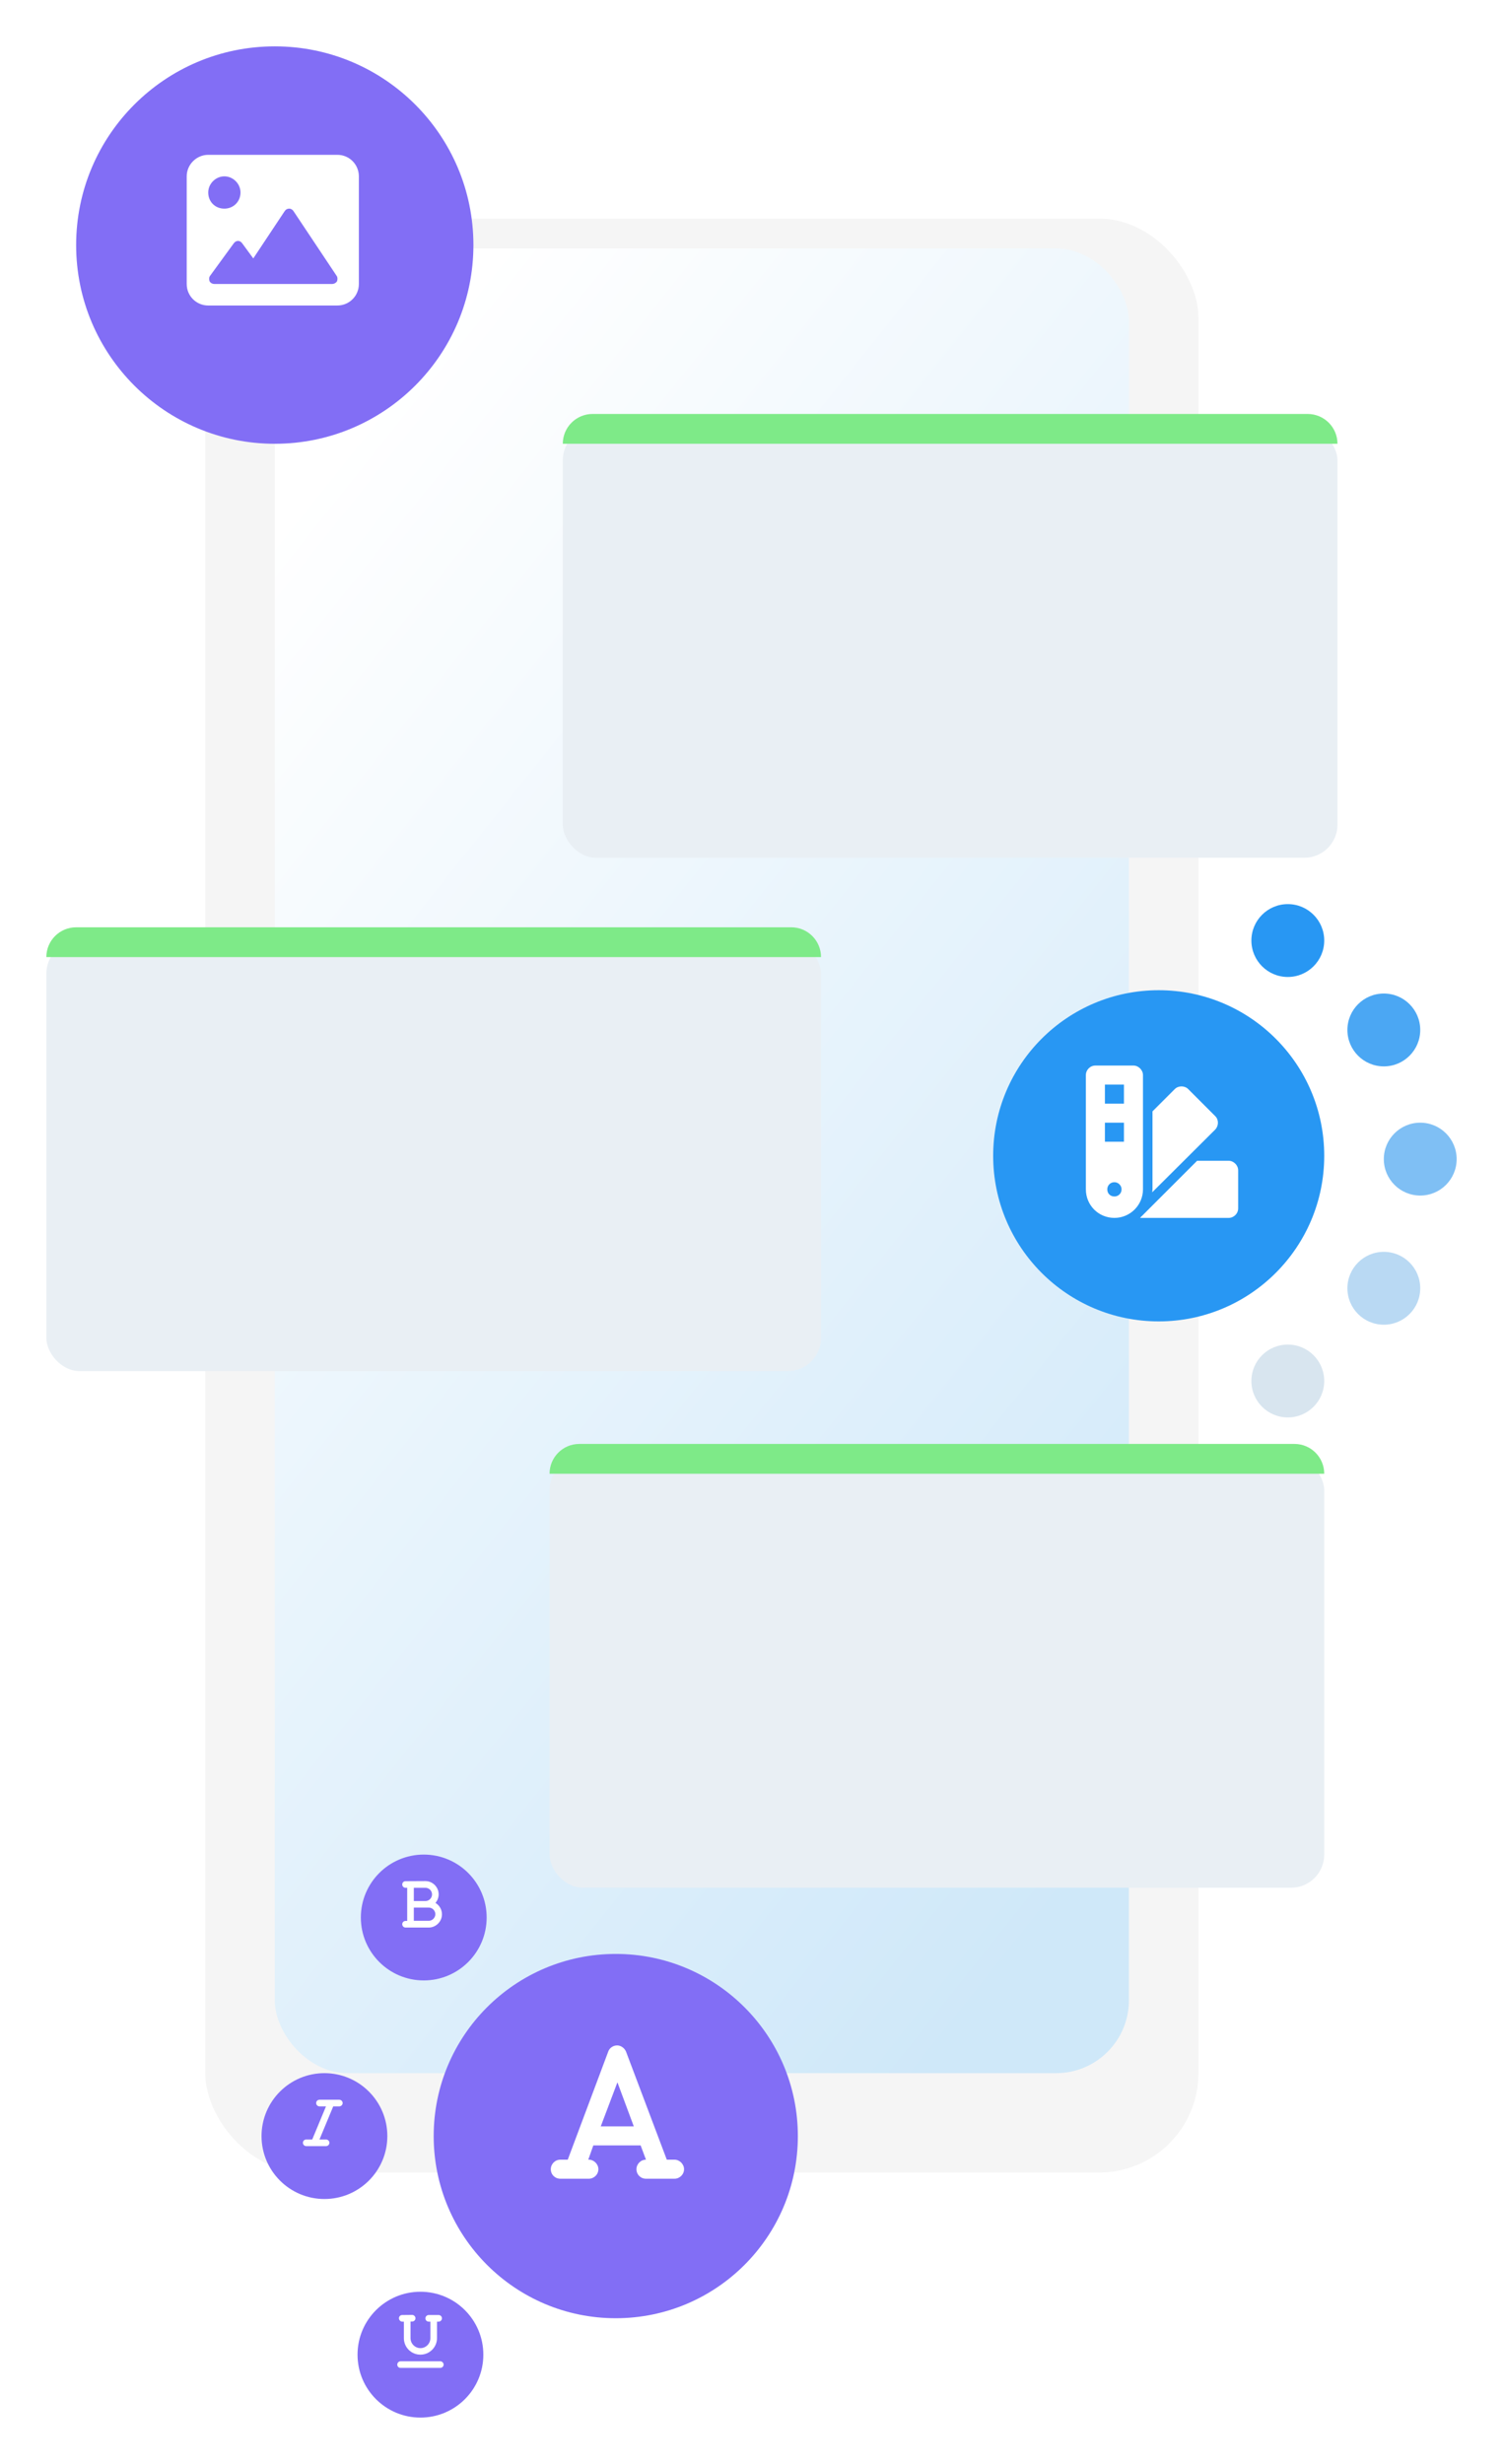 <svg width="454" height="744" viewBox="0 0 454 744" fill="none" xmlns="http://www.w3.org/2000/svg">
<g filter="url(#filter0_di_1512_899)">
<rect x="62" y="56" width="300" height="590" rx="30" fill="#F5F5F5"/>
</g>
<rect x="83" y="75" width="258" height="551" rx="22" fill="url(#paint0_linear_1512_899)"/>
<g filter="url(#filter1_d_1512_899)">
<rect x="170" y="125" width="234" height="130" rx="10" fill="#E9EFF4"/>
</g>
<path d="M170 134C170 129.029 174.029 125 179 125H395C399.971 125 404 129.029 404 134H170Z" fill="#7EEA88"/>
<g filter="url(#filter2_d_1512_899)">
<rect x="14" y="280" width="234" height="130" rx="10" fill="#E9EFF4"/>
</g>
<path d="M14 289C14 284.029 18.029 280 23 280H239C243.971 280 248 284.029 248 289H14Z" fill="#7EEA88"/>
<g filter="url(#filter3_d_1512_899)">
<rect x="166" y="436" width="234" height="130" rx="10" fill="#E9EFF4"/>
</g>
<path d="M166 445C166 440.029 170.029 436 175 436H391C395.971 436 400 440.029 400 445H166Z" fill="#7EEA88"/>
<g filter="url(#filter4_d_1512_899)">
<path d="M143 70C143 103.137 116.137 130 83 130C49.863 130 23 103.137 23 70C23 36.863 49.863 10 83 10C116.137 10 143 36.863 143 70Z" fill="#826EF5"/>
</g>
<g filter="url(#filter5_d_1512_899)">
<path d="M241 641C241 671.376 216.376 696 186 696C155.624 696 131 671.376 131 641C131 610.624 155.624 586 186 586C216.376 586 241 610.624 241 641Z" fill="#826EF5"/>
</g>
<g filter="url(#filter6_d_1512_899)">
<path d="M400 345C400 372.614 377.614 395 350 395C322.386 395 300 372.614 300 345C300 317.386 322.386 295 350 295C377.614 295 400 317.386 400 345Z" fill="#2897F3"/>
</g>
<path d="M328 324.625C328 323.098 329.258 321.75 330.875 321.75H342.375C343.902 321.75 345.25 323.098 345.25 324.625V359.125C345.25 363.887 341.387 367.75 336.625 367.75C331.773 367.75 328 363.887 328 359.125V324.625ZM339.5 327.5H333.75V333.25H339.5V327.5ZM333.75 344.75H339.5V339H333.75V344.75ZM336.625 361.281C337.793 361.281 338.781 360.383 338.781 359.125C338.781 357.957 337.793 356.969 336.625 356.969C335.367 356.969 334.469 357.957 334.469 359.125C334.469 360.383 335.367 361.281 336.625 361.281ZM348.125 359.125V335.586L354.863 328.848C355.941 327.77 357.828 327.77 358.906 328.848L367.082 337.023C368.16 338.102 368.16 339.898 367.082 341.066L348.035 360.023C348.035 359.754 348.125 359.484 348.125 359.125ZM361.602 350.5H371.125C372.652 350.5 374 351.848 374 353.375V364.875C374 366.492 372.652 367.75 371.125 367.75H344.352L361.602 350.5Z" fill="white"/>
<g filter="url(#filter7_d_1512_899)">
<circle cx="389" cy="413" r="11" fill="#D8E5EF"/>
</g>
<g filter="url(#filter8_d_1512_899)">
<circle cx="418" cy="385" r="11" fill="#B9D9F3"/>
</g>
<g filter="url(#filter9_d_1512_899)">
<circle cx="418" cy="307" r="11" fill="#4BA7F3"/>
</g>
<g filter="url(#filter10_d_1512_899)">
<circle cx="389" cy="280" r="11" fill="#2897F3"/>
</g>
<g filter="url(#filter11_d_1512_899)">
<circle cx="429" cy="346" r="11" fill="#7FBFF4"/>
</g>
<path d="M203.75 652.125H201.414L189.105 619.512C188.656 618.434 187.578 617.625 186.41 617.625C185.152 617.625 184.074 618.434 183.715 619.512L171.496 652.125H169.25C167.633 652.125 166.375 653.473 166.375 655C166.375 656.617 167.633 657.875 169.25 657.875H177.875C179.402 657.875 180.75 656.617 180.75 655C180.75 653.473 179.402 652.125 177.875 652.125H177.695L179.223 647.812H193.508L195.125 652.125C193.508 652.125 192.25 653.473 192.25 655C192.25 656.617 193.508 657.875 195.125 657.875H203.75C205.277 657.875 206.625 656.617 206.625 655C206.625 653.473 205.277 652.125 203.75 652.125ZM181.469 642.062L186.5 628.766L191.441 642.062H181.469Z" fill="white"/>
<path d="M101.898 46.75H62.898C59.344 46.75 56.398 49.695 56.398 53.25V85.75C56.398 89.406 59.344 92.25 62.898 92.25H101.898C105.453 92.25 108.398 89.406 108.398 85.75V53.25C108.398 49.695 105.555 46.75 101.898 46.75ZM67.773 53.25C70.414 53.25 72.648 55.484 72.648 58.125C72.648 60.867 70.516 63 67.773 63C64.93 63 62.898 60.867 62.898 58.125C62.898 55.484 65.133 53.25 67.773 53.25ZM101.797 84.938C101.492 85.445 100.883 85.75 100.375 85.75H64.828C64.117 85.75 63.609 85.445 63.305 84.938C63.102 84.328 63.102 83.719 63.508 83.211L70.617 73.461C70.922 73.055 71.328 72.75 71.938 72.75C72.445 72.75 72.852 73.055 73.156 73.461L76.508 78.031L85.953 63.812C86.258 63.305 86.766 63 87.375 63C87.883 63 88.391 63.305 88.695 63.812L101.695 83.312C102 83.719 102 84.43 101.797 84.938Z" fill="white"/>
<g filter="url(#filter12_d_1512_899)">
<circle cx="128" cy="575" r="19" fill="#826EF5"/>
</g>
<g filter="url(#filter13_d_1512_899)">
<circle cx="98" cy="641" r="19" fill="#826EF5"/>
</g>
<g filter="url(#filter14_d_1512_899)">
<circle cx="127" cy="707" r="19" fill="#826EF5"/>
</g>
<path d="M131.531 574.594C132.125 573.906 132.5 573 132.5 572C132.5 569.812 130.688 568 128.5 568L122.5 568.031C121.938 568.031 121.5 568.469 121.5 569.031C121.5 569.562 121.938 570.031 122.5 570.031H123V580.031H122.5C121.938 580.031 121.5 580.469 121.5 581.031C121.5 581.562 121.938 582.031 122.5 582.031H129.5C131.688 582.031 133.5 580.219 133.5 578.031C133.5 576.562 132.688 575.281 131.531 574.594ZM125 570.031H128.5C129.594 570.031 130.5 570.906 130.5 572.031C130.5 573.125 129.594 574.031 128.5 574.031H125V570.031ZM129.5 580H125V576H129.5C130.594 576 131.5 576.906 131.5 578C131.5 579.062 130.594 580 129.5 580Z" fill="white"/>
<path d="M103.5 635.031C103.5 635.562 103.031 636.031 102.5 636.031H100.656L96.5 646.031H98.5C99.031 646.031 99.5 646.469 99.5 647.031C99.5 647.562 99.031 648.031 98.5 648.031H92.5C91.938 648.031 91.5 647.562 91.5 647.031C91.5 646.469 91.938 646.031 92.5 646.031H94.312L98.469 636.031H96.5C95.938 636.031 95.5 635.562 95.5 635.031C95.5 634.469 95.938 634.031 96.5 634.031H102.5C103.031 634.031 103.5 634.469 103.5 635.031Z" fill="white"/>
<path d="M133 713H121C120.438 713 120 713.469 120 714C120 714.562 120.438 715 121 715H133C133.531 715 134 714.562 134 714C134 713.469 133.531 713 133 713ZM121.5 701.031H122V706.031C122 708.781 124.219 711 127 711C129.75 711 132 708.75 132 706.031V701.031H132.5C133.031 701.031 133.5 700.562 133.5 700.031C133.5 699.469 133.031 699.031 132.5 699.031H129.5C128.938 699.031 128.5 699.5 128.5 700.031C128.5 700.594 128.938 701.031 129.5 701.031H130V706.031C130 707.688 128.625 709.031 127 709.031C125.344 709.031 124 707.656 124 706V701H124.5C125.031 701 125.5 700.562 125.5 700C125.5 699.469 125.031 699 124.5 699L121.5 699.031C120.938 699.031 120.5 699.469 120.5 700C120.5 700.5 120.938 701.031 121.5 701.031Z" fill="white"/>
<defs>
<filter id="filter0_di_1512_899" x="46" y="50" width="332" height="622" filterUnits="userSpaceOnUse" color-interpolation-filters="sRGB">
<feFlood flood-opacity="0" result="BackgroundImageFix"/>
<feColorMatrix in="SourceAlpha" type="matrix" values="0 0 0 0 0 0 0 0 0 0 0 0 0 0 0 0 0 0 127 0" result="hardAlpha"/>
<feOffset dy="10"/>
<feGaussianBlur stdDeviation="8"/>
<feComposite in2="hardAlpha" operator="out"/>
<feColorMatrix type="matrix" values="0 0 0 0 0.157 0 0 0 0 0.592 0 0 0 0 0.953 0 0 0 0.25 0"/>
<feBlend mode="normal" in2="BackgroundImageFix" result="effect1_dropShadow_1512_899"/>
<feBlend mode="normal" in="SourceGraphic" in2="effect1_dropShadow_1512_899" result="shape"/>
<feColorMatrix in="SourceAlpha" type="matrix" values="0 0 0 0 0 0 0 0 0 0 0 0 0 0 0 0 0 0 127 0" result="hardAlpha"/>
<feMorphology radius="10" operator="erode" in="SourceAlpha" result="effect2_innerShadow_1512_899"/>
<feOffset/>
<feGaussianBlur stdDeviation="5.5"/>
<feComposite in2="hardAlpha" operator="arithmetic" k2="-1" k3="1"/>
<feColorMatrix type="matrix" values="0 0 0 0 0.675 0 0 0 0 0.633 0 0 0 0 0.633 0 0 0 0.25 0"/>
<feBlend mode="normal" in2="shape" result="effect2_innerShadow_1512_899"/>
</filter>
<filter id="filter1_d_1512_899" x="156" y="115" width="262" height="158" filterUnits="userSpaceOnUse" color-interpolation-filters="sRGB">
<feFlood flood-opacity="0" result="BackgroundImageFix"/>
<feColorMatrix in="SourceAlpha" type="matrix" values="0 0 0 0 0 0 0 0 0 0 0 0 0 0 0 0 0 0 127 0" result="hardAlpha"/>
<feOffset dy="4"/>
<feGaussianBlur stdDeviation="7"/>
<feComposite in2="hardAlpha" operator="out"/>
<feColorMatrix type="matrix" values="0 0 0 0 0.788 0 0 0 0 0.859 0 0 0 0 0.914 0 0 0 1 0"/>
<feBlend mode="normal" in2="BackgroundImageFix" result="effect1_dropShadow_1512_899"/>
<feBlend mode="normal" in="SourceGraphic" in2="effect1_dropShadow_1512_899" result="shape"/>
</filter>
<filter id="filter2_d_1512_899" x="0" y="270" width="262" height="158" filterUnits="userSpaceOnUse" color-interpolation-filters="sRGB">
<feFlood flood-opacity="0" result="BackgroundImageFix"/>
<feColorMatrix in="SourceAlpha" type="matrix" values="0 0 0 0 0 0 0 0 0 0 0 0 0 0 0 0 0 0 127 0" result="hardAlpha"/>
<feOffset dy="4"/>
<feGaussianBlur stdDeviation="7"/>
<feComposite in2="hardAlpha" operator="out"/>
<feColorMatrix type="matrix" values="0 0 0 0 0.788 0 0 0 0 0.859 0 0 0 0 0.914 0 0 0 1 0"/>
<feBlend mode="normal" in2="BackgroundImageFix" result="effect1_dropShadow_1512_899"/>
<feBlend mode="normal" in="SourceGraphic" in2="effect1_dropShadow_1512_899" result="shape"/>
</filter>
<filter id="filter3_d_1512_899" x="152" y="426" width="262" height="158" filterUnits="userSpaceOnUse" color-interpolation-filters="sRGB">
<feFlood flood-opacity="0" result="BackgroundImageFix"/>
<feColorMatrix in="SourceAlpha" type="matrix" values="0 0 0 0 0 0 0 0 0 0 0 0 0 0 0 0 0 0 127 0" result="hardAlpha"/>
<feOffset dy="4"/>
<feGaussianBlur stdDeviation="7"/>
<feComposite in2="hardAlpha" operator="out"/>
<feColorMatrix type="matrix" values="0 0 0 0 0.788 0 0 0 0 0.859 0 0 0 0 0.914 0 0 0 1 0"/>
<feBlend mode="normal" in2="BackgroundImageFix" result="effect1_dropShadow_1512_899"/>
<feBlend mode="normal" in="SourceGraphic" in2="effect1_dropShadow_1512_899" result="shape"/>
</filter>
<filter id="filter4_d_1512_899" x="9" y="0" width="148" height="148" filterUnits="userSpaceOnUse" color-interpolation-filters="sRGB">
<feFlood flood-opacity="0" result="BackgroundImageFix"/>
<feColorMatrix in="SourceAlpha" type="matrix" values="0 0 0 0 0 0 0 0 0 0 0 0 0 0 0 0 0 0 127 0" result="hardAlpha"/>
<feOffset dy="4"/>
<feGaussianBlur stdDeviation="7"/>
<feComposite in2="hardAlpha" operator="out"/>
<feColorMatrix type="matrix" values="0 0 0 0 0.51 0 0 0 0 0.431 0 0 0 0 0.961 0 0 0 0.5 0"/>
<feBlend mode="normal" in2="BackgroundImageFix" result="effect1_dropShadow_1512_899"/>
<feBlend mode="normal" in="SourceGraphic" in2="effect1_dropShadow_1512_899" result="shape"/>
</filter>
<filter id="filter5_d_1512_899" x="117" y="576" width="138" height="138" filterUnits="userSpaceOnUse" color-interpolation-filters="sRGB">
<feFlood flood-opacity="0" result="BackgroundImageFix"/>
<feColorMatrix in="SourceAlpha" type="matrix" values="0 0 0 0 0 0 0 0 0 0 0 0 0 0 0 0 0 0 127 0" result="hardAlpha"/>
<feOffset dy="4"/>
<feGaussianBlur stdDeviation="7"/>
<feComposite in2="hardAlpha" operator="out"/>
<feColorMatrix type="matrix" values="0 0 0 0 0.51 0 0 0 0 0.431 0 0 0 0 0.961 0 0 0 0.5 0"/>
<feBlend mode="normal" in2="BackgroundImageFix" result="effect1_dropShadow_1512_899"/>
<feBlend mode="normal" in="SourceGraphic" in2="effect1_dropShadow_1512_899" result="shape"/>
</filter>
<filter id="filter6_d_1512_899" x="286" y="285" width="128" height="128" filterUnits="userSpaceOnUse" color-interpolation-filters="sRGB">
<feFlood flood-opacity="0" result="BackgroundImageFix"/>
<feColorMatrix in="SourceAlpha" type="matrix" values="0 0 0 0 0 0 0 0 0 0 0 0 0 0 0 0 0 0 127 0" result="hardAlpha"/>
<feOffset dy="4"/>
<feGaussianBlur stdDeviation="7"/>
<feComposite in2="hardAlpha" operator="out"/>
<feColorMatrix type="matrix" values="0 0 0 0 0.157 0 0 0 0 0.591 0 0 0 0 0.953 0 0 0 0.5 0"/>
<feBlend mode="normal" in2="BackgroundImageFix" result="effect1_dropShadow_1512_899"/>
<feBlend mode="normal" in="SourceGraphic" in2="effect1_dropShadow_1512_899" result="shape"/>
</filter>
<filter id="filter7_d_1512_899" x="364" y="392" width="50" height="50" filterUnits="userSpaceOnUse" color-interpolation-filters="sRGB">
<feFlood flood-opacity="0" result="BackgroundImageFix"/>
<feColorMatrix in="SourceAlpha" type="matrix" values="0 0 0 0 0 0 0 0 0 0 0 0 0 0 0 0 0 0 127 0" result="hardAlpha"/>
<feOffset dy="4"/>
<feGaussianBlur stdDeviation="7"/>
<feComposite in2="hardAlpha" operator="out"/>
<feColorMatrix type="matrix" values="0 0 0 0 0.847 0 0 0 0 0.898 0 0 0 0 0.937 0 0 0 0.5 0"/>
<feBlend mode="normal" in2="BackgroundImageFix" result="effect1_dropShadow_1512_899"/>
<feBlend mode="normal" in="SourceGraphic" in2="effect1_dropShadow_1512_899" result="shape"/>
</filter>
<filter id="filter8_d_1512_899" x="393" y="364" width="50" height="50" filterUnits="userSpaceOnUse" color-interpolation-filters="sRGB">
<feFlood flood-opacity="0" result="BackgroundImageFix"/>
<feColorMatrix in="SourceAlpha" type="matrix" values="0 0 0 0 0 0 0 0 0 0 0 0 0 0 0 0 0 0 127 0" result="hardAlpha"/>
<feOffset dy="4"/>
<feGaussianBlur stdDeviation="7"/>
<feComposite in2="hardAlpha" operator="out"/>
<feColorMatrix type="matrix" values="0 0 0 0 0.725 0 0 0 0 0.851 0 0 0 0 0.953 0 0 0 0.5 0"/>
<feBlend mode="normal" in2="BackgroundImageFix" result="effect1_dropShadow_1512_899"/>
<feBlend mode="normal" in="SourceGraphic" in2="effect1_dropShadow_1512_899" result="shape"/>
</filter>
<filter id="filter9_d_1512_899" x="393" y="286" width="50" height="50" filterUnits="userSpaceOnUse" color-interpolation-filters="sRGB">
<feFlood flood-opacity="0" result="BackgroundImageFix"/>
<feColorMatrix in="SourceAlpha" type="matrix" values="0 0 0 0 0 0 0 0 0 0 0 0 0 0 0 0 0 0 127 0" result="hardAlpha"/>
<feOffset dy="4"/>
<feGaussianBlur stdDeviation="7"/>
<feComposite in2="hardAlpha" operator="out"/>
<feColorMatrix type="matrix" values="0 0 0 0 0.294 0 0 0 0 0.655 0 0 0 0 0.953 0 0 0 0.5 0"/>
<feBlend mode="normal" in2="BackgroundImageFix" result="effect1_dropShadow_1512_899"/>
<feBlend mode="normal" in="SourceGraphic" in2="effect1_dropShadow_1512_899" result="shape"/>
</filter>
<filter id="filter10_d_1512_899" x="364" y="259" width="50" height="50" filterUnits="userSpaceOnUse" color-interpolation-filters="sRGB">
<feFlood flood-opacity="0" result="BackgroundImageFix"/>
<feColorMatrix in="SourceAlpha" type="matrix" values="0 0 0 0 0 0 0 0 0 0 0 0 0 0 0 0 0 0 127 0" result="hardAlpha"/>
<feOffset dy="4"/>
<feGaussianBlur stdDeviation="7"/>
<feComposite in2="hardAlpha" operator="out"/>
<feColorMatrix type="matrix" values="0 0 0 0 0.157 0 0 0 0 0.591 0 0 0 0 0.953 0 0 0 0.5 0"/>
<feBlend mode="normal" in2="BackgroundImageFix" result="effect1_dropShadow_1512_899"/>
<feBlend mode="normal" in="SourceGraphic" in2="effect1_dropShadow_1512_899" result="shape"/>
</filter>
<filter id="filter11_d_1512_899" x="404" y="325" width="50" height="50" filterUnits="userSpaceOnUse" color-interpolation-filters="sRGB">
<feFlood flood-opacity="0" result="BackgroundImageFix"/>
<feColorMatrix in="SourceAlpha" type="matrix" values="0 0 0 0 0 0 0 0 0 0 0 0 0 0 0 0 0 0 127 0" result="hardAlpha"/>
<feOffset dy="4"/>
<feGaussianBlur stdDeviation="7"/>
<feComposite in2="hardAlpha" operator="out"/>
<feColorMatrix type="matrix" values="0 0 0 0 0.498 0 0 0 0 0.749 0 0 0 0 0.957 0 0 0 0.5 0"/>
<feBlend mode="normal" in2="BackgroundImageFix" result="effect1_dropShadow_1512_899"/>
<feBlend mode="normal" in="SourceGraphic" in2="effect1_dropShadow_1512_899" result="shape"/>
</filter>
<filter id="filter12_d_1512_899" x="95" y="546" width="66" height="66" filterUnits="userSpaceOnUse" color-interpolation-filters="sRGB">
<feFlood flood-opacity="0" result="BackgroundImageFix"/>
<feColorMatrix in="SourceAlpha" type="matrix" values="0 0 0 0 0 0 0 0 0 0 0 0 0 0 0 0 0 0 127 0" result="hardAlpha"/>
<feOffset dy="4"/>
<feGaussianBlur stdDeviation="7"/>
<feComposite in2="hardAlpha" operator="out"/>
<feColorMatrix type="matrix" values="0 0 0 0 0.51 0 0 0 0 0.431 0 0 0 0 0.961 0 0 0 0.5 0"/>
<feBlend mode="normal" in2="BackgroundImageFix" result="effect1_dropShadow_1512_899"/>
<feBlend mode="normal" in="SourceGraphic" in2="effect1_dropShadow_1512_899" result="shape"/>
</filter>
<filter id="filter13_d_1512_899" x="65" y="612" width="66" height="66" filterUnits="userSpaceOnUse" color-interpolation-filters="sRGB">
<feFlood flood-opacity="0" result="BackgroundImageFix"/>
<feColorMatrix in="SourceAlpha" type="matrix" values="0 0 0 0 0 0 0 0 0 0 0 0 0 0 0 0 0 0 127 0" result="hardAlpha"/>
<feOffset dy="4"/>
<feGaussianBlur stdDeviation="7"/>
<feComposite in2="hardAlpha" operator="out"/>
<feColorMatrix type="matrix" values="0 0 0 0 0.51 0 0 0 0 0.431 0 0 0 0 0.961 0 0 0 0.5 0"/>
<feBlend mode="normal" in2="BackgroundImageFix" result="effect1_dropShadow_1512_899"/>
<feBlend mode="normal" in="SourceGraphic" in2="effect1_dropShadow_1512_899" result="shape"/>
</filter>
<filter id="filter14_d_1512_899" x="94" y="678" width="66" height="66" filterUnits="userSpaceOnUse" color-interpolation-filters="sRGB">
<feFlood flood-opacity="0" result="BackgroundImageFix"/>
<feColorMatrix in="SourceAlpha" type="matrix" values="0 0 0 0 0 0 0 0 0 0 0 0 0 0 0 0 0 0 127 0" result="hardAlpha"/>
<feOffset dy="4"/>
<feGaussianBlur stdDeviation="7"/>
<feComposite in2="hardAlpha" operator="out"/>
<feColorMatrix type="matrix" values="0 0 0 0 0.51 0 0 0 0 0.431 0 0 0 0 0.961 0 0 0 0.5 0"/>
<feBlend mode="normal" in2="BackgroundImageFix" result="effect1_dropShadow_1512_899"/>
<feBlend mode="normal" in="SourceGraphic" in2="effect1_dropShadow_1512_899" result="shape"/>
</filter>
<linearGradient id="paint0_linear_1512_899" x1="13.5" y1="246" x2="362" y2="524" gradientUnits="userSpaceOnUse">
<stop stop-color="white"/>
<stop offset="1" stop-color="#CFE8F9"/>
</linearGradient>
</defs>
</svg>
